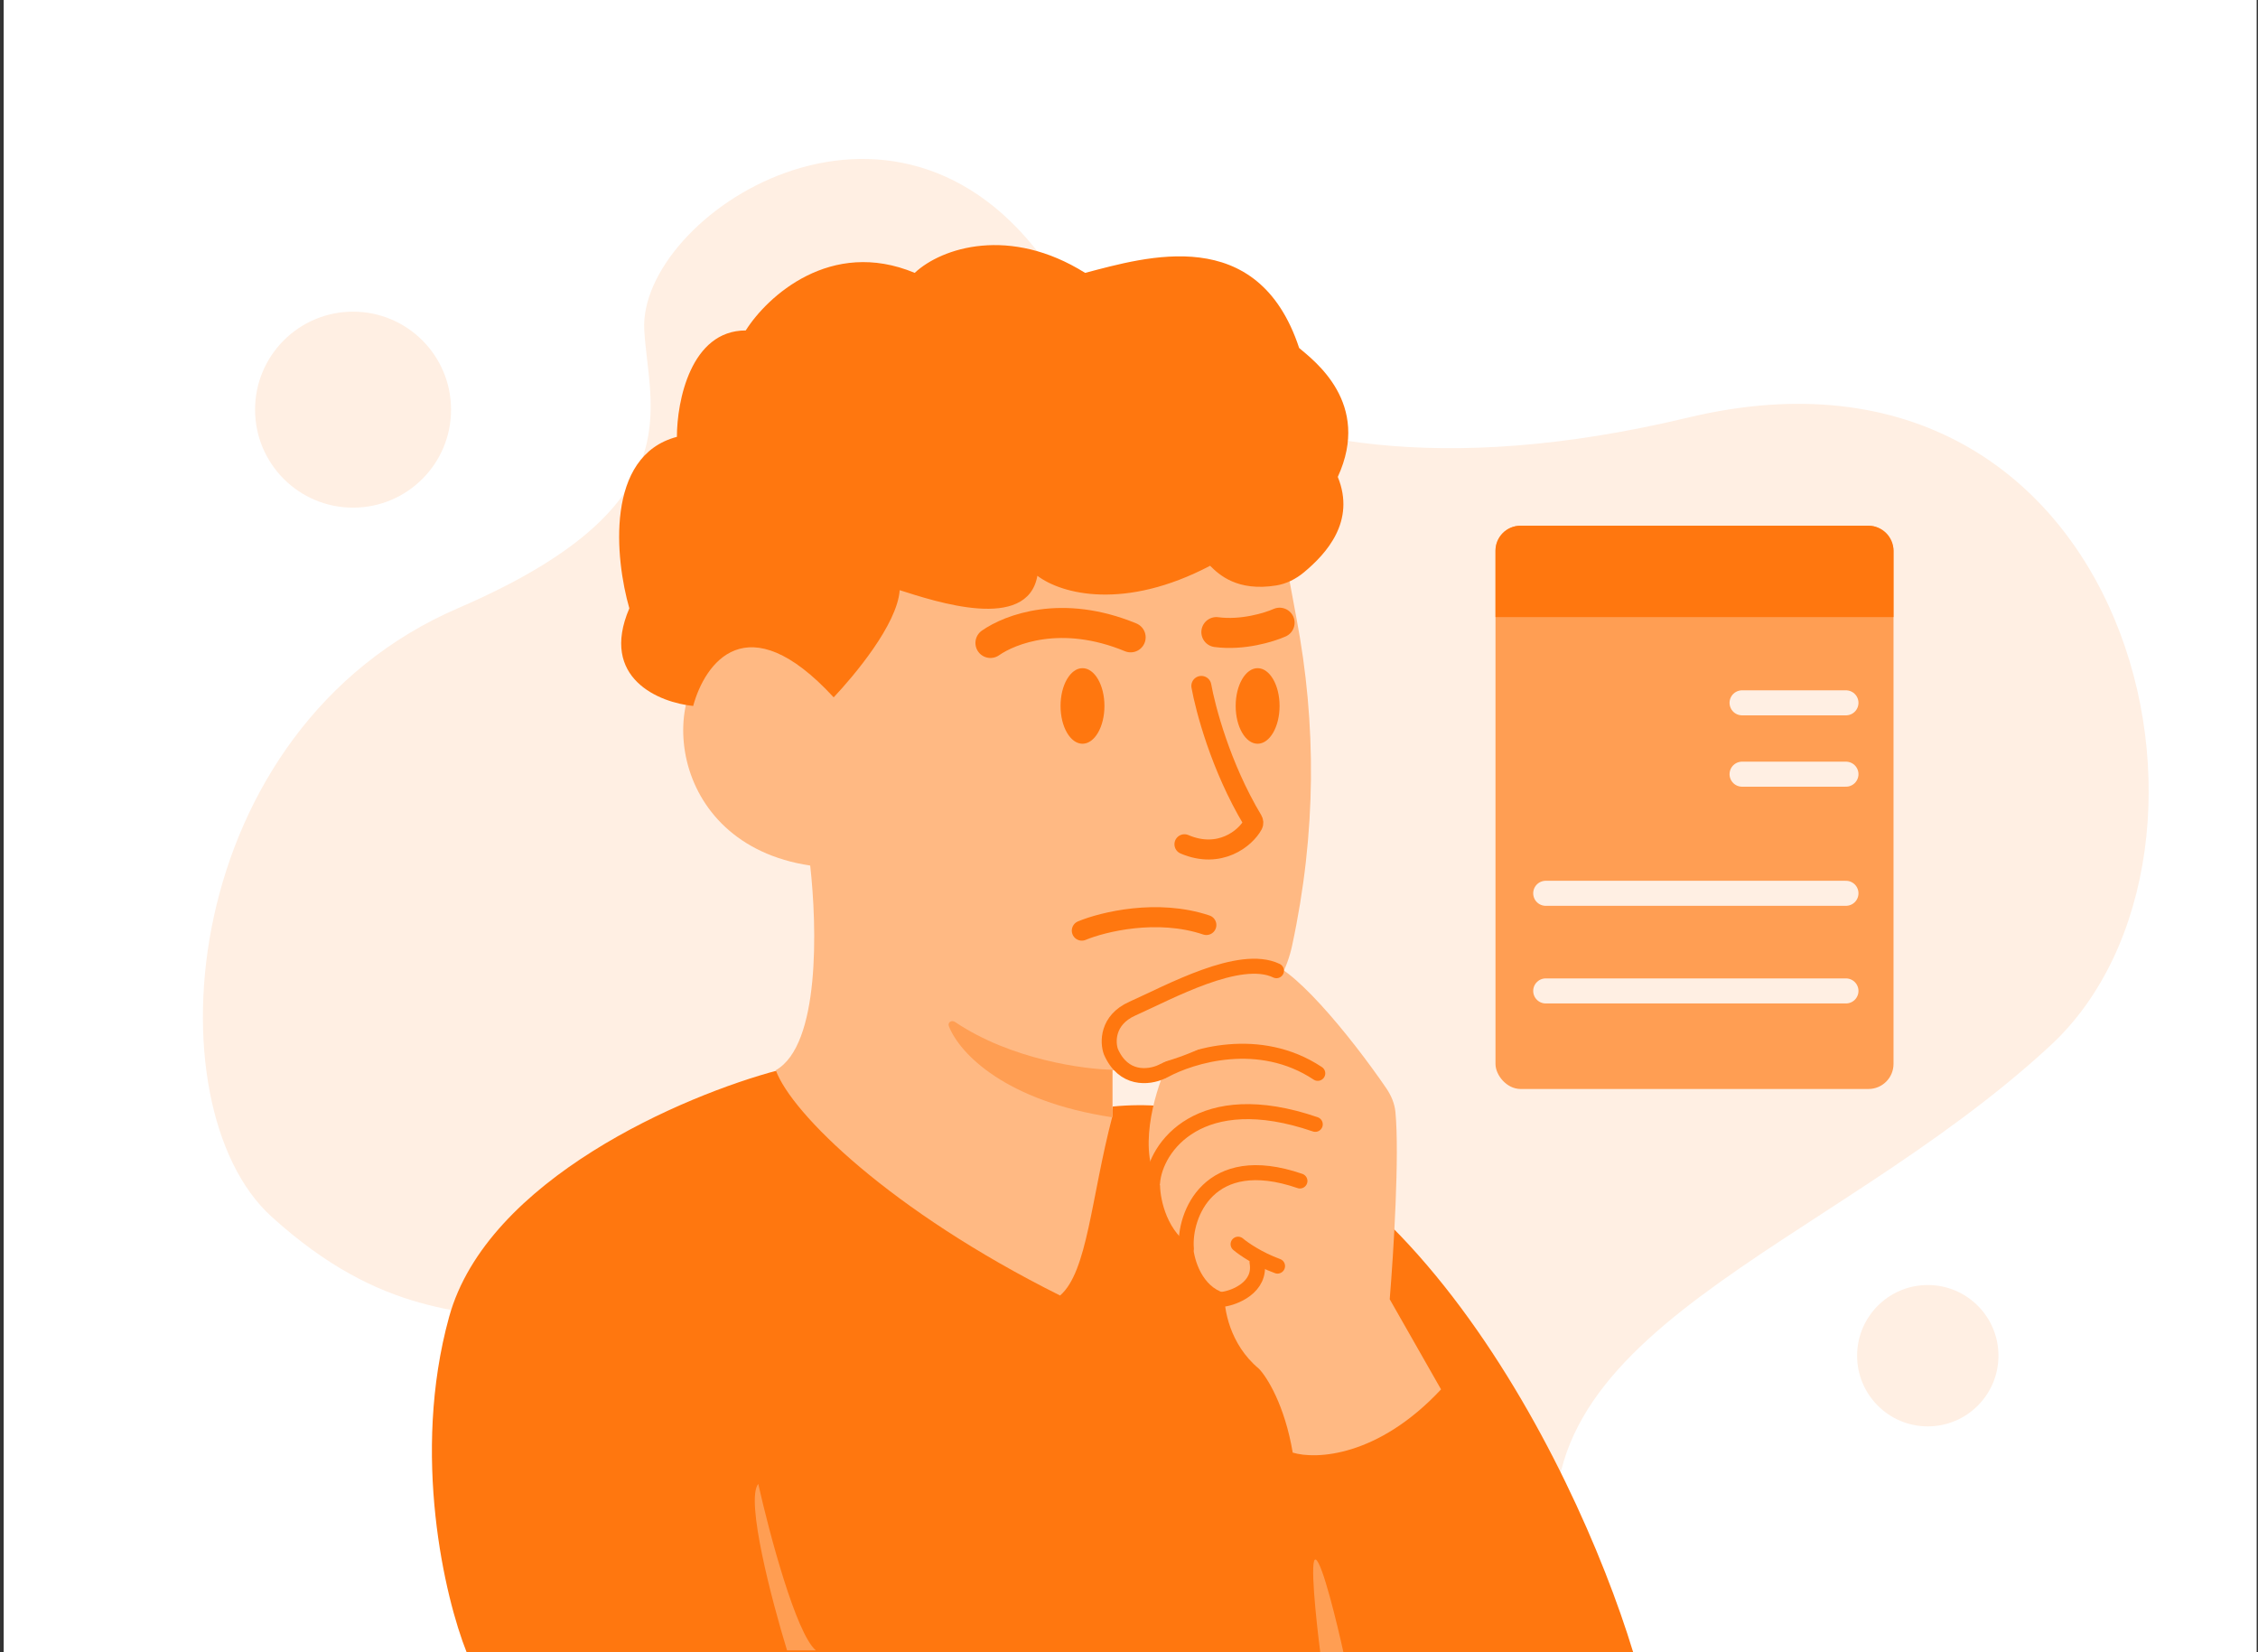 <svg width="451" height="330" viewBox="0 0 451 330" fill="none" xmlns="http://www.w3.org/2000/svg">
<rect x="0" y="0" width="451" height="330" fill="#333333" stroke="none"/>
<g clip-path="url(#clip0_274_3587)">
<rect width="450" height="330" transform="translate(0.734)" fill="white"/>
<circle cx="70.518" cy="81.82" r="19.572" fill="#FFEFE3"/>
<path d="M209.437 53.218C209.437 53.218 237.122 107.351 337.167 83.403C426.016 62.135 451.36 170.19 409.488 208.868C364.687 250.251 300.659 265.731 311.968 314.231C323.277 362.731 183.675 383 162.233 311C120.096 237.347 98.471 283.095 54.234 243C29.843 220.892 35.519 145.607 91.54 121.443C138.68 101.109 129.573 81.763 128.682 65.941C127.396 43.123 178.609 9.031 209.437 53.218Z" fill="#FFEFE3"/>
<circle cx="385.045" cy="270.772" r="14.116" fill="#FFEFE3"/>
<rect x="298.701" y="105" width="79.5" height="112.5" rx="5" fill="#FF9E53"/>
<path d="M298.701 110C298.701 107.239 300.94 105 303.701 105H373.201C375.962 105 378.201 107.239 378.201 110V123.25H298.701V110Z" fill="#FF770F"/>
<path d="M89.701 263.032C97.301 235.491 136.701 218.702 155.451 213.75C169.034 230.177 206.798 260.686 212.359 255.125C217.92 249.565 219.097 232.162 222.264 221.001C276.464 215.719 314.451 291.329 326.201 330H93.201C88.868 319.153 82.101 290.574 89.701 263.032Z" fill="#FF770F"/>
<path d="M222.576 210.625C220.176 205.325 223.993 202.167 226.201 201.25C232.534 198.958 246.342 192.907 252.076 192.125C257.19 191.428 269.906 207.158 276.857 217.307C277.845 218.751 278.548 220.363 278.715 222.104C279.536 230.693 278.357 249.981 277.576 259.5L287.826 277.5C275.226 291 262.826 291.542 258.201 290.125C256.601 280.625 253.034 275 251.451 273.375C245.551 268.475 244.409 261.25 244.576 258.25C240.076 256.95 238.534 251.625 238.326 249.125C233.126 246.225 231.743 239.667 231.701 236.75C227.101 230.45 230.534 218.542 232.826 213.375C230.409 214.667 224.976 215.925 222.576 210.625Z" fill="#FFB983"/>
<path d="M232.482 213.844C237.982 210.844 251.514 206.625 263.201 214.375" stroke="#FF770F" stroke-width="3" stroke-linecap="round"/>
<path d="M230.201 236.25C230.722 229.083 239.701 216.662 262.701 224.562" stroke="#FF770F" stroke-width="3" stroke-linecap="round"/>
<path d="M236.951 249.312C236.451 242.75 241.389 229.575 259.639 235.875" stroke="#FF770F" stroke-width="3" stroke-linecap="round"/>
<path d="M244.264 259.5C246.451 259.229 251.951 257.188 251.076 252.125" stroke="#FF770F" stroke-width="3" stroke-linecap="round"/>
<path d="M247.292 248.5C248.313 249.375 251.317 251.475 255.167 252.875" stroke="#FF770F" stroke-width="3" stroke-linecap="round"/>
<path d="M145.076 129.5C156.276 124.3 163.993 133.75 166.451 139.125C179.051 123.925 181.868 99.542 181.701 89.25C210.001 99.85 236.576 93.667 246.326 89.25C254.326 93 255.029 102.911 258.951 123.5C262.951 144.5 262.951 166.25 258.076 188.875C254.176 206.975 232.201 213.667 222.201 213.75V222.875C217.901 239.275 217.234 254 211.734 258.75C177.834 241.85 158.076 222.375 154.951 213.75C163.826 208.75 163.201 185.208 161.826 172.875C132.451 168.5 131.076 136 145.076 129.5Z" fill="#FFB983"/>
<path d="M190.781 204.134C202.006 211.683 216.672 213.577 222.17 213.656V223.156C200.927 219.958 191.699 210.5 189.527 204.975C189.215 204.18 190.073 203.657 190.781 204.134Z" fill="#FF9E53"/>
<path d="M197.826 128.416C201.701 125.708 212.026 121.592 225.826 127.292" stroke="#FF770F" stroke-width="6" stroke-linecap="round"/>
<path d="M255.576 124.374C253.534 125.291 248.151 126.949 242.951 126.249" stroke="#FF770F" stroke-width="6" stroke-linecap="round"/>
<ellipse cx="216.211" cy="141" rx="4.385" ry="7.547" fill="#FF770F"/>
<ellipse cx="251.191" cy="141" rx="4.385" ry="7.547" fill="#FF770F"/>
<path d="M239.951 137C240.732 141.358 243.745 153.06 250.19 163.818C250.353 164.09 250.386 164.424 250.237 164.703C248.779 167.425 243.609 171.639 236.576 168.625" stroke="#FF770F" stroke-width="4" stroke-linecap="round"/>
<path d="M216.076 185.875C220.284 184.125 231.151 181.45 240.951 184.75" stroke="#FF770F" stroke-width="4" stroke-linecap="round"/>
<path d="M125.701 121.5C119.701 135.5 131.701 140.334 138.451 141C140.743 132.542 149.114 120.381 166.514 139.281C170.514 135.031 179.201 124.775 179.701 117.875C186.784 120.125 205.201 126.3 207.201 115C212.113 118.72 224.69 121.929 241.701 113C243.483 114.782 247.129 118.19 254.902 116.934C256.939 116.605 258.824 115.652 260.413 114.334C264.978 110.55 270.806 104.079 267.201 95.25C273.984 80.501 262.401 72.001 259.484 69.501C251.234 44.501 228.901 51.333 216.734 54.5C201.734 45.1 188.118 49.417 182.701 54.5C165.901 47.5 153.201 59.25 148.951 66C137.951 66 135.201 80.167 135.201 87.25C120.801 91.05 122.868 111.667 125.701 121.5Z" fill="#FF770F"/>
<path d="M232.014 214.063C229.368 215.271 224.389 215.763 221.889 210.063C221.222 208.25 221.031 203.735 226.201 201.438C233.455 198.213 247.607 190.344 254.951 193.875" stroke="#FF770F" stroke-width="3" stroke-linecap="round"/>
<mask id="path-23-inside-1_274_3587" fill="white">
<rect x="306.951" y="133.75" width="27.5" height="27.5" rx="4"/>
</mask>
<rect x="306.951" y="133.75" width="27.5" height="27.5" rx="4" stroke="#FFEFE3" stroke-width="10" mask="url(#path-23-inside-1_274_3587)"/>
<path d="M347.951 140.375H368.701" stroke="#FFEFE3" stroke-width="5" stroke-linecap="round"/>
<path d="M347.951 154.625H368.701" stroke="#FFEFE3" stroke-width="5" stroke-linecap="round"/>
<path d="M308.734 178.417L368.701 178.417" stroke="#FFEFE3" stroke-width="5" stroke-linecap="round"/>
<path d="M308.734 197.917L368.701 197.917" stroke="#FFEFE3" stroke-width="5" stroke-linecap="round"/>
<path d="M151.451 296.375C148.851 299.575 154.201 319.875 157.201 329.625H162.951C158.951 326.225 153.618 306.042 151.451 296.375Z" fill="#FF9E53"/>
<path d="M262.826 311.5C261.526 310.8 262.868 323.542 263.701 330H268.326C267.034 324.125 264.126 312.2 262.826 311.5Z" fill="#FF9E53"/>
</g>
<defs>
<clipPath id="clip0_274_3587">
<rect width="450" height="330" fill="white" transform="translate(0.734)"/>
</clipPath>
</defs>
</svg>

